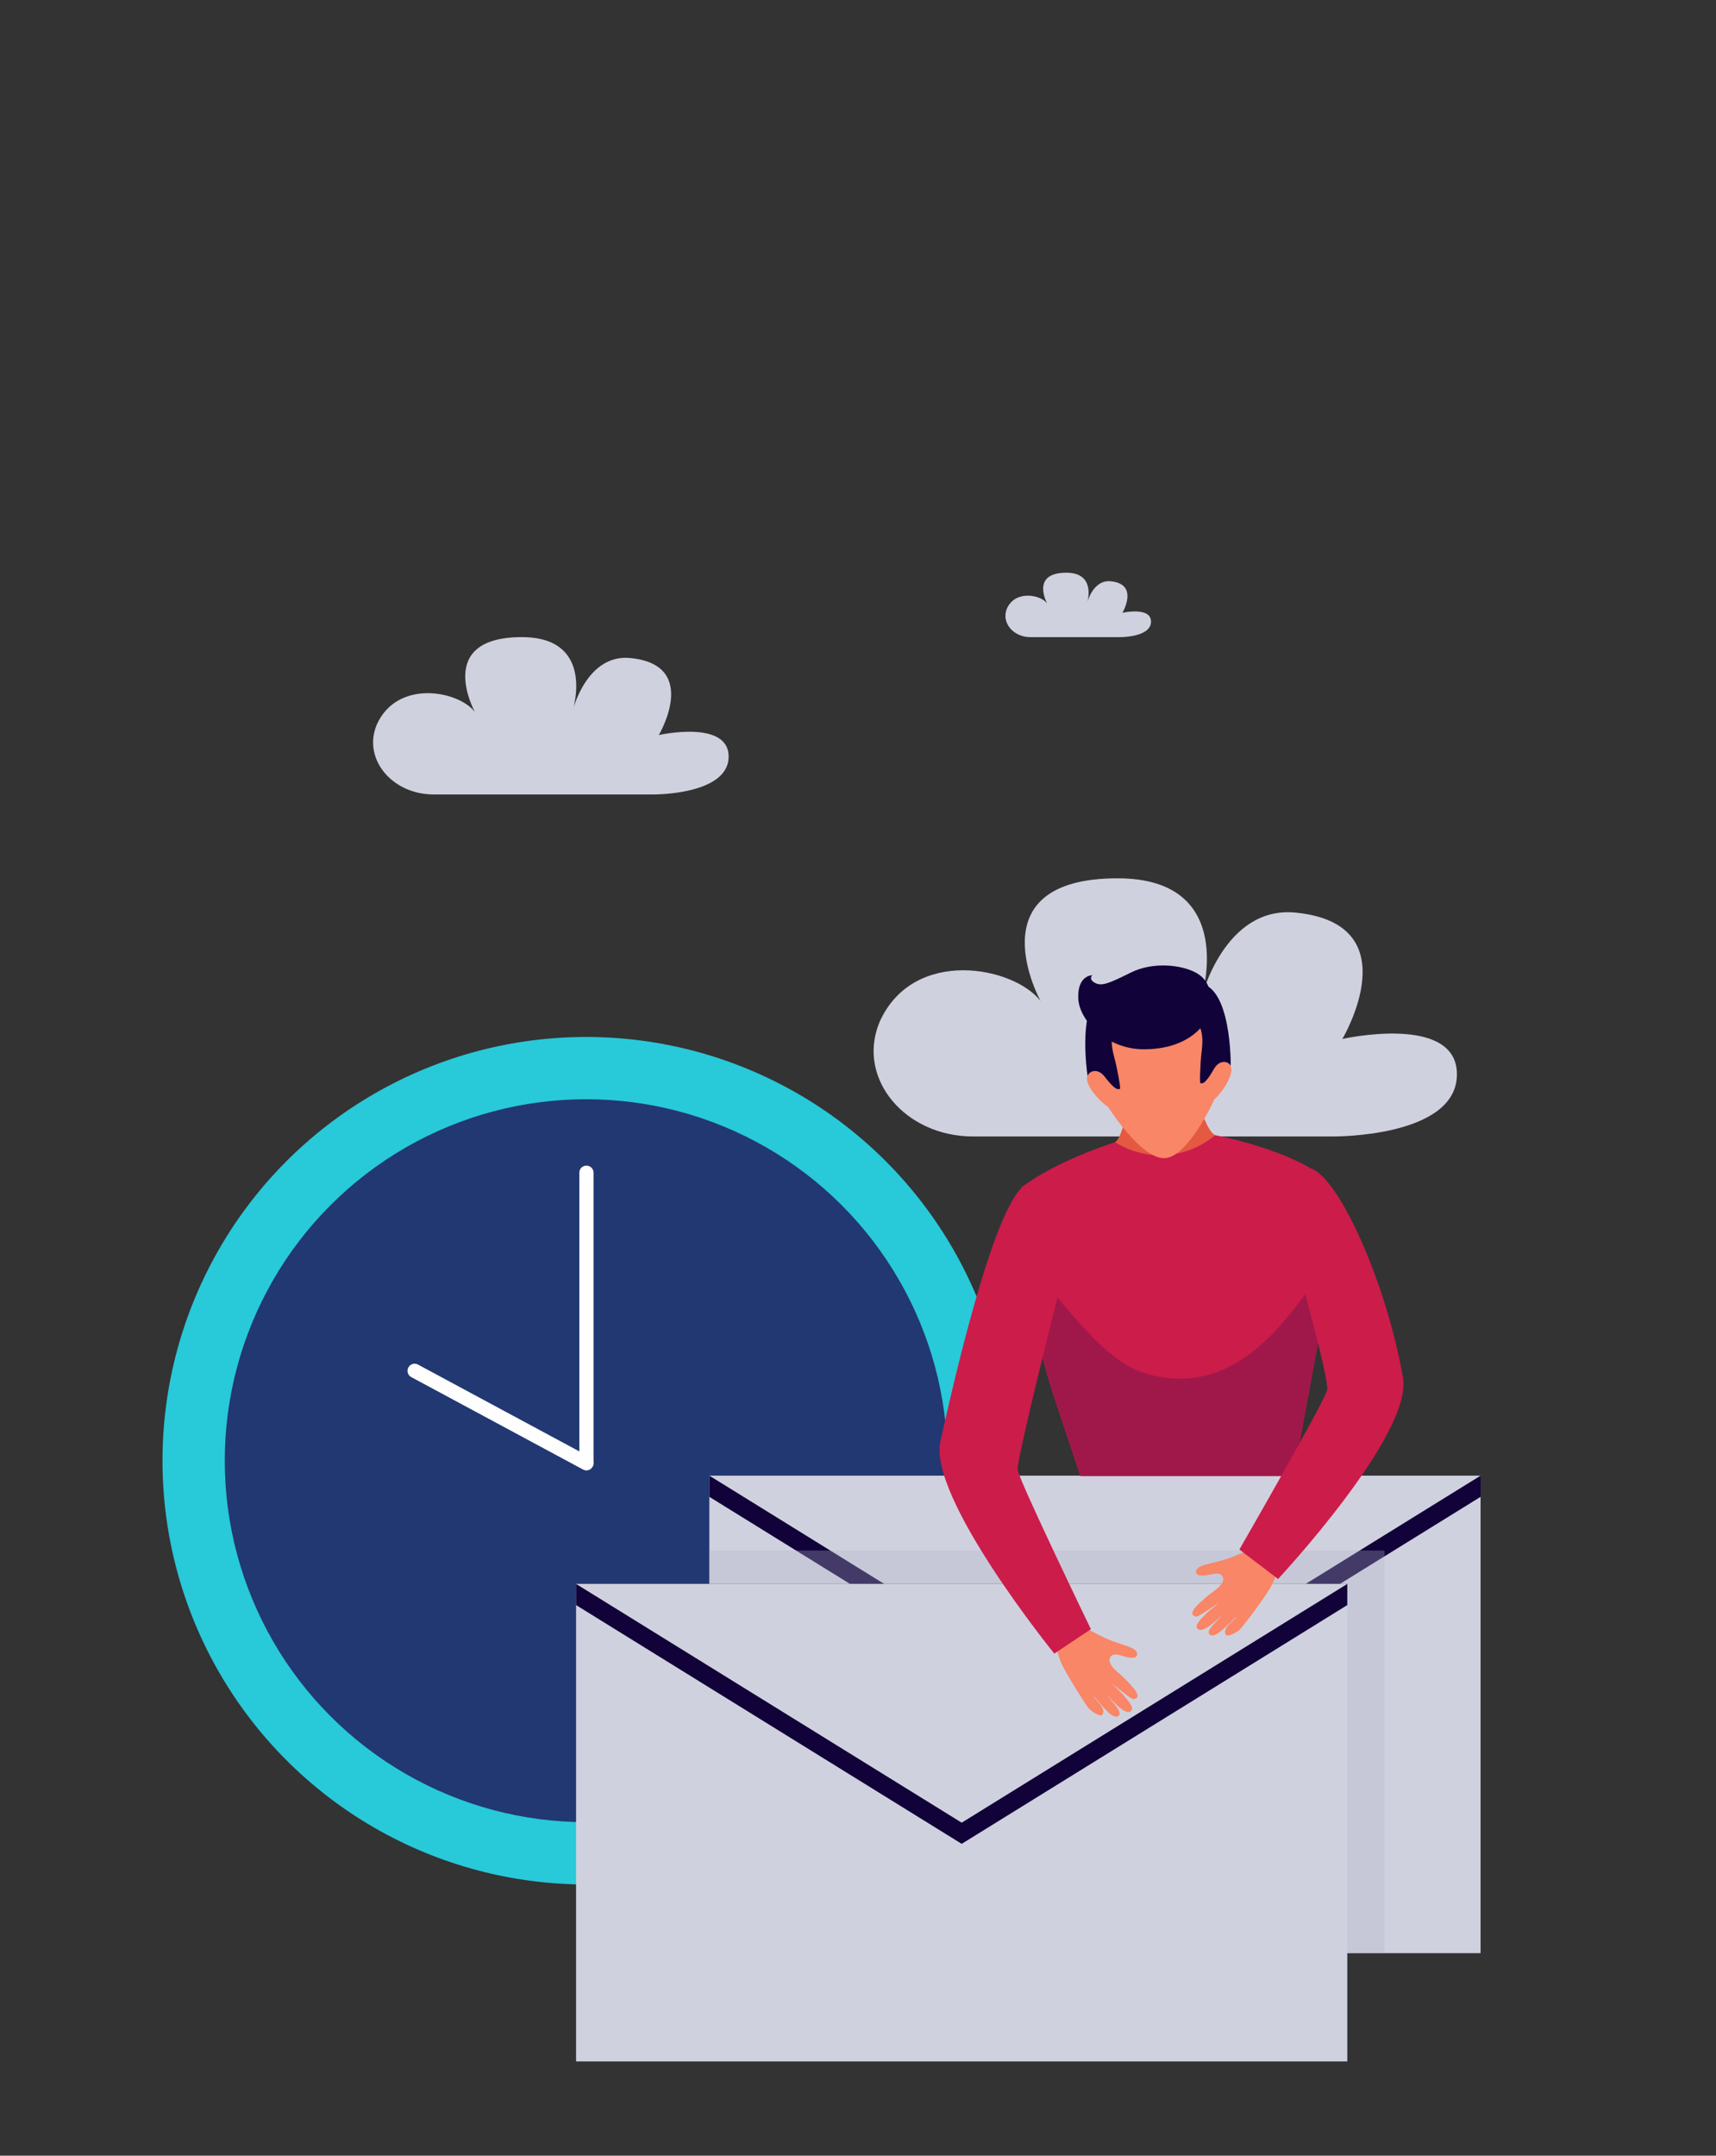 <?xml version="1.0" encoding="utf-8"?>
<!-- Generator: Adobe Illustrator 16.0.3, SVG Export Plug-In . SVG Version: 6.00 Build 0)  -->
<!DOCTYPE svg PUBLIC "-//W3C//DTD SVG 1.1//EN" "http://www.w3.org/Graphics/SVG/1.1/DTD/svg11.dtd">
<svg version="1.1" id="Layer_1" xmlns="http://www.w3.org/2000/svg" xmlns:xlink="http://www.w3.org/1999/xlink" x="0px" y="0px"
	 width="516px" height="648px" viewBox="156.445 -56.86 516 648" enable-background="new 156.445 -56.86 516 648"
	 xml:space="preserve">
<rect x="156.445" y="-56.86" width="516" height="648" fill="#333333" stroke="none"/>
<g id="Layer_1_1_" display="none">
	<g display="inline">
		<g>
			<path fill="#AABBCC" d="M464.797,377.804c14.088,7.144,31.946,0.596,39.686-14.684c7.738-15.278,2.579-33.534-11.509-40.677
				c-0.794-0.397-1.39-0.596-2.183-0.992c2.579-8.532,4.563-17.065,5.952-25.598c0.794,0,1.588,0,2.381,0
				c16.073-1.389,28.971-16.271,28.574-33.137c-0.397-16.867-13.691-29.367-29.765-27.78c-0.793,0-1.587,0.198-2.579,0.396
				c-1.588-8.333-3.969-16.469-6.945-24.406c0.794-0.396,1.39-0.794,2.183-1.389c13.691-9.723,18.256-28.772,9.922-42.662
				s-26.391-17.263-40.082-7.54c-0.794,0.396-1.39,0.992-1.984,1.588c-5.357-5.953-11.509-11.509-17.858-16.668
				c0.396-0.794,0.992-1.588,1.389-2.382c7.738-15.278,17.858-31.946,3.771-38.892c-32.939-16.072-47.027-2.381-54.766,12.898
				c-0.397,0.793-0.794,1.587-0.992,2.381c-7.938-2.183-15.874-3.771-24.01-4.563c0-0.794,0-1.786,0-2.58
				c-0.397-16.866,4.563-25.994-11.509-26.192c-35.32-0.595-47.226,14.684-46.829,31.55c0,0.794,0,1.786,0.198,2.58
				c-8.135,2.381-16.072,5.159-23.811,8.73c-0.397-0.794-0.794-1.588-1.19-2.183c-8.334-13.89-26.391-17.264-40.083-7.54
				c-13.691,9.723-18.255,28.771-9.921,42.661c0.396,0.794,0.992,1.39,1.389,1.984c-6.15,6.151-11.905,12.699-17.064,19.843
				c-0.595-0.396-1.389-0.794-2.183-1.19c-14.088-7.144-31.946-0.596-39.686,14.684c-7.738,15.279-2.579,33.534,11.509,40.678
				c0.794,0.396,1.39,0.595,2.183,0.992c-2.579,8.532-4.563,17.064-5.952,25.597c-0.794,0-1.588,0-2.382,0
				c-16.072,1.389-28.97,16.271-28.573,33.138c0.397,16.866,13.691,29.367,29.765,27.779c0.793,0,1.587-0.198,2.579-0.396
				c1.587,8.334,3.969,16.47,6.945,24.406c-0.794,0.397-1.39,0.794-2.184,1.39c-13.691,9.723-18.255,28.771-9.921,42.661
				s35.915,20.239,49.805,10.715c0.794-0.396-8.333-3.968-7.738-4.563c5.357,5.953,11.509,11.509,17.858,16.668
				c-0.396,0.794-0.992,1.587-1.389,2.381c-7.739,15.279-2.58,33.534,11.509,40.678c14.088,7.144,31.946,0.595,39.686-14.684
				c0.396-0.794,0.793-1.588,0.991-2.381c7.938,2.183,15.875,3.77,24.01,4.563c0,0.794,0,1.786,0,2.579
				c0.397,16.867,13.691,29.367,29.765,27.78c16.072-1.389,28.97-16.271,28.573-33.138c0-0.793,0-1.785-0.198-2.579
				c8.135-2.381,16.072-5.159,23.811-8.73c0.397,0.793,0.794,1.587,1.19,2.183c8.334,13.89,26.391,17.263,40.082,7.54
				c13.692-9.723,18.256-28.772,9.922-42.662c-0.396-0.794-0.992-1.389-1.389-1.984c6.15-6.151,11.905-12.699,17.064-19.843
				C463.407,377.011,464.003,377.606,464.797,377.804z M288.792,380.186c-51.193-25.994-70.044-92.07-41.868-147.63
				c28.177-55.56,92.666-79.371,143.86-53.377c51.193,25.994,70.044,92.07,41.867,147.63
				C404.475,382.171,339.987,406.179,288.792,380.186z"/>
			<path fill="#AABBCC" d="M499.124,295.854c16.073-1.389,28.971-16.271,28.574-33.137c-0.397-16.867-13.691-29.367-29.765-27.78
				c-0.793,0-1.587,0.198-2.579,0.396c-1.588-8.333-3.969-16.469-6.945-24.406c0.794-0.396,1.39-0.794,2.183-1.389
				c13.691-9.723,30.757-32.939,21.033-45.837c-18.453-24.604-37.502-13.89-51.393-4.167c-0.793,0.397-1.389,0.992-1.983,1.588
				c-5.358-5.953-11.509-11.509-17.858-16.668c0.396-0.794,0.991-1.588,1.389-2.381c4.167-8.334,4.563-17.462,1.786-25.399
				c-13.295,23.415-26.392,47.027-39.289,70.641c40.876,29.962,53.972,89.094,28.375,139.494
				c-21.628,42.661-64.687,66.671-106.753,63.694c-1.786,4.961-3.771,9.724-5.755,14.485c-5.357,13.097-11.707,25.796-17.858,38.693
				c3.969,0.794,7.739,1.389,11.707,1.786c0,0.794,0,1.786,0,2.579c0.397,16.866,10.517,31.153,39.686,29.565
				c16.072-0.793,18.851-17.858,18.652-34.725c0-0.793,0-1.785-0.198-2.579c8.135-2.381,16.072-5.159,23.811-8.73
				c0.397,0.793,0.794,1.587,1.19,2.183c8.334,13.89,37.305,19.843,51.194,10.119c13.691-9.723,7.144-31.152-1.19-45.043
				c-0.396-0.793-0.992-1.389-1.389-1.983c6.15-6.151,11.905-12.7,17.064-19.843c0.595,0.396,1.389,0.793,2.183,1.19
				c14.088,7.144,31.946,0.595,39.686-14.684c7.738-15.279,2.579-33.534-11.509-40.678c-0.794-0.396-1.389-0.595-2.183-0.992
				c2.579-8.532,4.563-17.064,5.952-25.597C497.537,296.052,498.331,296.052,499.124,295.854z"/>
			<path fill="#D8DEE8" d="M480.075,379.591c14.089,7.144,31.947,0.596,39.686-14.684c7.739-15.278,2.58-33.534-11.509-40.678
				c-0.794-0.396-1.389-0.595-2.183-0.992c2.58-8.532,4.563-17.064,5.953-25.597c0.794,0,1.587,0,2.381,0
				c16.072-1.39,28.971-16.271,28.573-33.138c-0.396-16.866-13.691-29.367-29.764-27.779c-0.794,0-1.588,0.198-2.58,0.396
				c-1.587-8.334-3.968-16.47-6.944-24.406c0.794-0.396,1.389-0.794,2.183-1.389c13.691-9.724,18.255-28.772,9.921-42.662
				s-26.391-17.263-40.082-7.54c-0.794,0.396-1.389,0.992-1.984,1.587c-5.357-5.952-11.509-11.509-17.858-16.668
				c0.397-0.793,0.992-1.587,1.39-2.381c7.738-15.278,2.579-33.534-11.509-40.678c-14.089-7.143-31.947-0.595-39.686,14.684
				c-0.397,0.794-0.794,1.588-0.992,2.382c-7.938-2.183-15.874-3.771-24.01-4.564c0-0.793,0-1.785,0-2.579
				c-0.396-16.866-13.691-29.367-29.764-27.78c-16.072,1.39-28.971,16.271-28.573,33.138c0,0.794,0,1.786,0.198,2.579
				c-8.136,2.382-16.072,5.159-23.812,8.731c-0.396-0.794-0.794-1.588-1.19-2.183c-8.334-13.891-26.391-17.264-40.082-7.541
				c-13.691,9.724-18.256,28.772-9.922,42.662c0.397,0.794,0.992,1.389,1.39,1.984c-6.151,6.151-11.906,12.699-17.065,19.843
				c-0.595-0.396-1.389-0.794-2.183-1.19c-14.088-7.144-31.946-0.596-39.685,14.684c-7.739,15.278-2.58,33.534,11.509,40.678
				c0.793,0.396,1.389,0.595,2.183,0.991c-2.58,8.533-4.564,17.065-5.953,25.598c-0.794,0-1.588,0-2.381,0
				c-16.073,1.389-28.971,16.271-28.574,33.137c0.397,16.867,13.691,29.368,29.765,27.78c0.794,0,1.587-0.198,2.579-0.396
				c1.588,8.334,3.969,16.469,6.945,24.406c-0.794,0.396-1.389,0.794-2.183,1.389c-13.691,9.724-18.256,28.772-9.922,42.662
				s26.391,17.263,40.083,7.54c0.793-0.396,1.389-0.992,1.983-1.587c5.358,5.952,11.509,11.509,17.858,16.667
				c-0.396,0.794-0.992,1.588-1.389,2.382c-7.738,15.278-2.579,33.534,11.509,40.677c14.088,7.144,31.946,0.596,39.686-14.684
				c0.396-0.793,0.794-1.587,0.992-2.381c7.937,2.183,15.874,3.771,24.01,4.564c0,0.793,0,1.785,0,2.579
				c0.396,16.866,13.691,29.367,29.764,27.779c16.072-1.389,28.971-16.271,28.573-33.137c0-0.794,0-1.786-0.198-2.58
				c8.136-2.381,16.072-5.158,23.812-8.73c0.396,0.794,0.793,1.588,1.19,2.183c8.334,13.89,26.391,17.264,40.082,7.54
				c13.691-9.723,18.255-28.771,9.921-42.661c-0.396-0.794-0.992-1.39-1.389-1.984c6.151-6.151,11.905-12.699,17.064-19.843
				C478.489,378.797,479.282,379.194,480.075,379.591z M303.873,381.773c-51.194-25.994-69.847-92.07-41.67-147.63
				s92.665-79.37,143.859-53.377c51.194,25.994,70.045,92.07,41.868,147.63C419.556,383.956,355.266,407.966,303.873,381.773z"/>
		</g>
		<g>
			
				<linearGradient id="SVGID_1_" gradientUnits="userSpaceOnUse" x1="3.183" y1="371.83" x2="66.064" y2="371.83" gradientTransform="matrix(1.984 0 0 1.984 147.812 -590.17)">
				<stop  offset="0" style="stop-color:#311944"/>
				<stop  offset="1" style="stop-color:#893976"/>
			</linearGradient>
			<path fill="url(#SVGID_1_)" d="M278.871,143.661c0,34.526-27.78,64.29-62.107,66.672c-34.526,2.381-62.505-24.01-62.505-58.734
				s27.979-64.489,62.505-66.672C251.091,82.744,278.871,109.135,278.871,143.661z"/>
			
				<linearGradient id="SVGID_2_" gradientUnits="userSpaceOnUse" x1="6.949" y1="372.925" x2="69.831" y2="372.925" gradientTransform="matrix(1.984 0 0 1.984 147.812 -590.17)">
				<stop  offset="0" style="stop-color:#FFC444"/>
				<stop  offset="0.996" style="stop-color:#F36F56"/>
			</linearGradient>
			<path fill="url(#SVGID_2_)" d="M286.213,145.844c0,34.526-27.78,64.29-62.107,66.672c-34.526,2.183-62.505-24.01-62.505-58.734
				s27.979-64.489,62.505-66.672C258.433,84.927,286.213,111.317,286.213,145.844z"/>
			<path fill="#FFFFFF" d="M221.923,183.743c-2.778,0.198-5.159-0.992-6.549-3.373l-23.612-37.701
				c-2.183-3.571-0.992-8.334,2.579-10.913c3.572-2.381,8.334-1.588,10.716,1.984l16.271,26.192l21.431-43.853
				c1.983-3.969,6.548-5.755,10.317-3.969c3.771,1.786,5.357,6.35,3.374,10.12l-27.78,56.75
				C227.479,181.56,224.9,183.346,221.923,183.743C222.121,183.545,221.923,183.545,221.923,183.743z"/>
		</g>
		<g>
			
				<linearGradient id="SVGID_3_" gradientUnits="userSpaceOnUse" x1="167.15" y1="495.307" x2="232.65" y2="495.307" gradientTransform="matrix(1.984 0 0 1.984 147.812 -590.17)">
				<stop  offset="0" style="stop-color:#311944"/>
				<stop  offset="1" style="stop-color:#893976"/>
			</linearGradient>
			<path fill="url(#SVGID_3_)" d="M545.755,457.771c-36.114,2.579-66.274-25.002-66.274-61.711s29.962-67.466,66.274-68.656
				c35.319-1.19,63.695,26.59,63.695,61.909C609.45,424.435,581.074,455.191,545.755,457.771z"/>
			
				<linearGradient id="SVGID_4_" gradientUnits="userSpaceOnUse" x1="169.349" y1="496.008" x2="234.849" y2="496.008" gradientTransform="matrix(1.984 0 0 1.984 147.812 -590.17)">
				<stop  offset="0" style="stop-color:#FF9085"/>
				<stop  offset="1" style="stop-color:#FB6FBB"/>
			</linearGradient>
			<path fill="url(#SVGID_4_)" d="M550.12,459.16c-36.113,2.579-66.274-25.002-66.274-61.711s29.963-67.465,66.274-68.655
				c35.32-1.19,63.695,26.589,63.695,61.909C613.816,426.022,585.639,456.779,550.12,459.16z"/>
			<path fill="#FFFFFF" d="M609.45,390.901c0,32.938-26.392,61.512-59.33,63.894c-33.732,2.381-61.513-23.415-61.513-57.544
				c0-34.13,27.78-62.703,61.513-63.894C583.258,332.167,609.45,357.962,609.45,390.901z"/>
			<g>
				<g>
					<g>
						<defs>
							<path id="SVGID_5_" d="M605.283,391.099c0,30.558-24.407,56.948-54.965,59.131c-31.152,2.183-56.948-21.628-56.948-53.178
								s25.796-58.14,56.948-59.132C580.678,336.73,605.283,360.542,605.283,391.099z"/>
						</defs>
						<clipPath id="SVGID_6_">
							<use xlink:href="#SVGID_5_"  overflow="visible"/>
						</clipPath>
						<g clip-path="url(#SVGID_6_)">
							
								<linearGradient id="SVGID_7_" gradientUnits="userSpaceOnUse" x1="212.672" y1="473.592" x2="203.625" y2="501.64" gradientTransform="matrix(1.984 0 0 1.984 147.812 -590.17)">
								<stop  offset="0" style="stop-color:#AB316D"/>
								<stop  offset="1" style="stop-color:#792D3D"/>
							</linearGradient>
							<path fill="url(#SVGID_7_)" d="M542.977,352.208c-10.715,0.396-20.835,6.945-25.398,15.478
								c-5.357,10.318,1.786,14.882-1.786,31.152c-3.175,15.081-10.913,18.058-9.524,27.78c1.39,10.715,11.707,16.668,15.874,19.247
								c18.454,10.914,47.425,8.532,62.108-7.937c1.19-1.39,11.31-12.699,8.532-22.621c-2.382-8.73-12.898-8.136-15.081-17.263
								c-1.785-7.739,5.357-10.914,4.564-22.225c-0.199-2.183-0.794-12.897-8.731-17.263c-5.357-2.977-11.111-1.587-13.294-0.992
								C557.66,355.978,551.509,352.01,542.977,352.208z"/>
							
								<linearGradient id="SVGID_8_" gradientUnits="userSpaceOnUse" x1="171.749" y1="520.443" x2="232.65" y2="520.443" gradientTransform="matrix(1.984 0 0 1.984 147.812 -590.17)">
								<stop  offset="0" style="stop-color:#FF9085"/>
								<stop  offset="1" style="stop-color:#FB6FBB"/>
							</linearGradient>
							<path fill="url(#SVGID_8_)" d="M488.608,438.921c0,0,54.171-35.122,120.843-7.739c0,0-8.533,27.581-59.33,32.542
								C497.736,468.883,488.608,438.921,488.608,438.921z"/>
							
								<linearGradient id="SVGID_9_" gradientUnits="userSpaceOnUse" x1="201.98" y1="498.473" x2="202.097" y2="521.231" gradientTransform="matrix(1.984 0 0 1.984 147.812 -590.17)">
								<stop  offset="0.004" style="stop-color:#F36F56"/>
								<stop  offset="1" style="stop-color:#FFC444"/>
							</linearGradient>
							<path fill="url(#SVGID_9_)" d="M540.596,394.472l-1.984,15.279c-0.596,5.159-4.167,9.723-9.128,11.707l-16.469,6.548
								c0,0,31.55,13.097,71.434-4.563l-18.256-5.159c-5.159-1.588-8.73-6.35-8.929-11.905l-0.596-12.898L540.596,394.472z"/>
							
								<linearGradient id="SVGID_10_" gradientUnits="userSpaceOnUse" x1="205.155" y1="465.749" x2="199.913" y2="501.08" gradientTransform="matrix(1.984 0 0 1.984 147.812 -590.17)">
								<stop  offset="0.004" style="stop-color:#F36F56"/>
								<stop  offset="1" style="stop-color:#FFC444"/>
							</linearGradient>
							<path fill="url(#SVGID_10_)" d="M565.2,379.987c0,12.7-7.738,26.788-17.263,27.384c-9.524,0.595-17.264-12.898-17.264-25.796
								s7.739-20.239,17.264-20.637C557.462,360.542,565.2,367.09,565.2,379.987z"/>
							
								<linearGradient id="SVGID_11_" gradientUnits="userSpaceOnUse" x1="206.153" y1="471.331" x2="196.807" y2="500.301" gradientTransform="matrix(1.984 0 0 1.984 147.812 -590.17)">
								<stop  offset="0" style="stop-color:#AB316D"/>
								<stop  offset="1" style="stop-color:#792D3D"/>
							</linearGradient>
							<path fill="url(#SVGID_11_)" d="M555.676,368.876c-5.159,0.595-12.897,2.183-18.453,8.136
								c-9.128,9.921-4.763,24.803-8.731,25.993c-3.571,0.992-9.127-9.524-9.127-21.231c0-9.921,3.373-21.628,12.302-25.002
								c5.159-1.984,6.747,0.794,23.415,1.786c9.723,0.596,5.952,5.159,8.136,6.548c9.723,6.747,8.532,30.558,3.175,31.153
								C563.812,396.457,560.439,390.305,555.676,368.876z"/>
						</g>
					</g>
				</g>
			</g>
		</g>
		<g>
			
				<linearGradient id="SVGID_12_" gradientUnits="userSpaceOnUse" x1="210.749" y1="424.732" x2="277.749" y2="424.732" gradientTransform="matrix(1.984 0 0 1.984 147.812 -590.17)">
				<stop  offset="0" style="stop-color:#311944"/>
				<stop  offset="1" style="stop-color:#893976"/>
			</linearGradient>
			<path fill="url(#SVGID_12_)" d="M633.658,320.46c-37.106,1.19-67.664-28.971-67.664-67.068c0-38.099,30.756-69.053,67.664-68.656
				c36.312,0.198,65.282,30.359,65.282,67.068S669.97,319.269,633.658,320.46z"/>
			
				<linearGradient id="SVGID_13_" gradientUnits="userSpaceOnUse" x1="213.072" y1="424.732" x2="280.072" y2="424.732" gradientTransform="matrix(1.984 0 0 1.984 147.812 -590.17)">
				<stop  offset="0" style="stop-color:#FF9085"/>
				<stop  offset="1" style="stop-color:#FB6FBB"/>
			</linearGradient>
			<path fill="url(#SVGID_13_)" d="M638.42,320.46c-37.105,1.19-67.663-28.971-67.663-67.068c0-38.099,30.756-69.053,67.663-68.656
				c36.313,0.198,65.282,30.359,65.282,67.068C703.504,288.512,674.533,319.269,638.42,320.46z"/>
			<path fill="#FFFFFF" d="M699.139,251.803c0,34.328-26.986,62.901-60.719,63.894c-34.526,0.992-62.901-26.788-62.901-62.306
				c0-35.519,28.375-64.092,62.901-63.894C672.153,189.498,699.139,217.475,699.139,251.803z"/>
			<g>
				<g>
					<g>
						<defs>
							<path id="SVGID_14_" d="M694.774,251.803c0,31.748-25.002,58.338-56.354,59.132c-31.946,0.992-58.139-25.002-58.139-57.743
								c0-32.938,26.391-59.329,58.139-59.131C669.772,194.26,694.774,220.055,694.774,251.803z"/>
						</defs>
						<clipPath id="SVGID_15_">
							<use xlink:href="#SVGID_14_"  overflow="visible"/>
						</clipPath>
						<g clip-path="url(#SVGID_15_)">
							
								<linearGradient id="SVGID_16_" gradientUnits="userSpaceOnUse" x1="215.45" y1="450.226" x2="277.849" y2="450.226" gradientTransform="matrix(1.984 0 0 1.984 147.812 -590.17)">
								<stop  offset="0" style="stop-color:#AB316D"/>
								<stop  offset="1" style="stop-color:#792D3D"/>
							</linearGradient>
							<path fill="url(#SVGID_16_)" d="M575.321,296.846c0,0,55.361-34.129,123.818-2.977c0,0-8.73,28.375-60.719,31.55
								C584.647,328.595,575.321,296.846,575.321,296.846z"/>
							
								<linearGradient id="SVGID_17_" gradientUnits="userSpaceOnUse" x1="246.287" y1="427.359" x2="246.406" y2="450.43" gradientTransform="matrix(1.984 0 0 1.984 147.812 -590.17)">
								<stop  offset="0.004" style="stop-color:#F36F56"/>
								<stop  offset="1" style="stop-color:#FFC444"/>
							</linearGradient>
							<path fill="url(#SVGID_17_)" d="M628.499,252.597l-1.984,15.676c-0.596,9.921-10.318,13.89-10.318,13.89
								c11.311,13.493,33.138,12.501,40.876-0.794c-5.357-1.984-11.112-10.119-11.311-15.874l-0.595-13.295L628.499,252.597z"/>
							
								<linearGradient id="SVGID_18_" gradientUnits="userSpaceOnUse" x1="249.657" y1="395.532" x2="243.833" y2="431.5" gradientTransform="matrix(1.984 0 0 1.984 147.812 -590.17)">
								<stop  offset="0.004" style="stop-color:#F36F56"/>
								<stop  offset="1" style="stop-color:#FFC444"/>
							</linearGradient>
							<path fill="url(#SVGID_18_)" d="M653.699,238.509c0,13.295-7.938,27.582-17.66,27.78s-17.66-14.089-17.66-27.383
								c0-13.295,7.938-20.637,17.66-20.835C645.762,218.071,653.699,225.215,653.699,238.509z"/>
							
								<linearGradient id="SVGID_19_" gradientUnits="userSpaceOnUse" x1="246.523" y1="402.982" x2="243.673" y2="420.587" gradientTransform="matrix(1.984 0 0 1.984 147.812 -590.17)">
								<stop  offset="0" style="stop-color:#444B8C"/>
								<stop  offset="0.996" style="stop-color:#26264F"/>
							</linearGradient>
							<path fill="url(#SVGID_19_)" d="M617.783,242.279c0.992-0.198,1.984-0.396,2.977-0.596c-0.396-1.19-2.381-5.952,0-10.119
								c2.183-4.167,7.342-6.151,11.311-5.953c4.563,0.198,7.144,2.381,9.524,0.794c1.19-0.992,1.588-2.58,1.786-3.969
								c0.198,0.794,0.396,1.984,0.992,3.373c1.587,3.969,4.563,4.763,6.151,7.342c0.992,1.786,1.785,4.564,0,9.724
								c0.793,0,1.785-0.199,2.579-0.199c0.992-2.976,1.984-6.944,2.58-11.905c0.991-7.342,1.785-12.501-1.191-15.08
								c-0.595-0.397-3.175-2.382-9.127-0.596c-1.39-1.587-4.366-4.167-8.93-5.556c-1.587-0.397-9.326-2.778-16.47,2.183
								c-4.762,3.571-8.532,9.921-7.342,15.278c0.596,2.778,2.382,4.167,3.969,9.525
								C617.387,239.104,617.585,240.89,617.783,242.279z"/>
							
								<linearGradient id="SVGID_20_" gradientUnits="userSpaceOnUse" x1="258.798" y1="397.033" x2="252.992" y2="432.889" gradientTransform="matrix(1.984 0 0 1.984 147.812 -590.17)">
								<stop  offset="0.004" style="stop-color:#F36F56"/>
								<stop  offset="1" style="stop-color:#FFC444"/>
							</linearGradient>
							<path fill="url(#SVGID_20_)" d="M651.318,243.469c0,0,1.191-5.754,4.564-5.357c3.373,0.596-1.39,10.12-4.564,11.311V243.469z
								"/>
							
								<linearGradient id="SVGID_21_" gradientUnits="userSpaceOnUse" x1="241.116" y1="394.152" x2="235.28" y2="430.19" gradientTransform="matrix(1.984 0 0 1.984 147.812 -590.17)">
								<stop  offset="0.004" style="stop-color:#F36F56"/>
								<stop  offset="1" style="stop-color:#FFC444"/>
							</linearGradient>
							<path fill="url(#SVGID_21_)" d="M620.562,243.668c0,0-1.19-5.754-4.563-5.159c-3.572,0.596,1.587,10.12,4.563,11.311V243.668
								z"/>
						</g>
					</g>
				</g>
			</g>
		</g>
		<g>
			
				<linearGradient id="SVGID_22_" gradientUnits="userSpaceOnUse" x1="147.45" y1="349.102" x2="232.65" y2="349.102" gradientTransform="matrix(1.984 0 0 1.984 147.812 -590.17)">
				<stop  offset="0" style="stop-color:#311944"/>
				<stop  offset="1" style="stop-color:#893976"/>
			</linearGradient>
			<path fill="url(#SVGID_22_)" d="M526.508,187.315c-47.027-0.397-86.117-39.487-86.117-87.109
				c0-47.623,38.892-84.53,86.117-82.348c46.034,2.183,82.942,41.074,82.942,86.911C609.45,150.804,572.542,187.712,526.508,187.315
				z"/>
			
				<linearGradient id="SVGID_23_" gradientUnits="userSpaceOnUse" x1="150.249" y1="349.102" x2="235.45" y2="349.102" gradientTransform="matrix(1.984 0 0 1.984 147.812 -590.17)">
				<stop  offset="0" style="stop-color:#FF9085"/>
				<stop  offset="1" style="stop-color:#FB6FBB"/>
			</linearGradient>
			<path fill="url(#SVGID_23_)" d="M532.064,187.315c-47.027-0.397-86.117-39.487-86.117-87.109c0-47.623,39.09-84.53,86.117-82.348
				c46.035,2.183,82.942,41.074,82.942,86.911C615.006,150.804,578.297,187.712,532.064,187.315z"/>
			<path fill="#FFFFFF" d="M609.45,104.769c0,42.86-34.328,77.188-77.387,76.791c-43.853-0.396-80.165-36.709-80.165-81.156
				s36.313-78.577,80.165-76.593C575.122,25.796,609.45,61.909,609.45,104.769z"/>
			<g>
				<g>
					<g>
						<defs>
							<path id="SVGID_24_" d="M603.894,104.571c0,39.686-31.748,71.434-71.632,71.037c-40.678-0.397-74.013-34.13-74.013-75.006
								s33.335-72.822,73.814-71.037C571.948,31.351,603.894,64.885,603.894,104.571z"/>
						</defs>
						<clipPath id="SVGID_25_">
							<use xlink:href="#SVGID_24_"  overflow="visible"/>
						</clipPath>
						<g clip-path="url(#SVGID_25_)">
							
								<linearGradient id="SVGID_26_" gradientUnits="userSpaceOnUse" x1="246.106" y1="263.464" x2="145.129" y2="454.695" gradientTransform="matrix(1.984 0 0 1.984 147.812 -590.17)">
								<stop  offset="0" style="stop-color:#AB316D"/>
								<stop  offset="1" style="stop-color:#792D3D"/>
							</linearGradient>
							<path fill="url(#SVGID_26_)" d="M473.726,154.773c-4.167-12.303,11.707-16.47,13.691-45.043
								c0.198-1.984,2.778-41.074,8.93-48.615c0.794-0.991,1.786-1.785,1.786-1.785c2.976-2.381,7.738-1.984,24.208-8.93
								c14.286-5.952,13.294-5.754,15.278-6.151c10.715-1.983,26.391,7.739,31.748,20.835c4.564,11.707-0.992,21.629,7.342,42.266
								l0,0c10.318,29.565,15.478,44.447,10.914,53.773C573.138,189.3,483.25,182.354,473.726,154.773z"/>
							
								<linearGradient id="SVGID_27_" gradientUnits="userSpaceOnUse" x1="193.035" y1="375.277" x2="189.196" y2="443.891" gradientTransform="matrix(1.984 0 0 1.984 147.812 -590.17)">
								<stop  offset="0" style="stop-color:#444B8C"/>
								<stop  offset="0.996" style="stop-color:#26264F"/>
							</linearGradient>
							<path fill="url(#SVGID_27_)" d="M452.098,154.575c0,0,70.441-39.884,157.353,2.381c0,0-11.112,34.923-77.387,36.312
								C463.805,194.657,452.098,154.575,452.098,154.575z"/>
							
								<linearGradient id="SVGID_28_" gradientUnits="userSpaceOnUse" x1="192.658" y1="352.363" x2="192.809" y2="381.685" gradientTransform="matrix(1.984 0 0 1.984 147.812 -590.17)">
								<stop  offset="0.004" style="stop-color:#F36F56"/>
								<stop  offset="1" style="stop-color:#FFC444"/>
							</linearGradient>
							<path fill="url(#SVGID_28_)" d="M519.761,102.388l-2.579,19.645c-0.992,6.746-5.557,12.104-11.906,14.286l-21.43,6.945
								c0,0,41.074,20.438,92.863,1.389l-23.612-8.532c-6.747-2.58-11.311-9.128-11.509-16.271l-0.596-16.667L519.761,102.388z"/>
							
								<linearGradient id="SVGID_29_" gradientUnits="userSpaceOnUse" x1="196.712" y1="310.049" x2="189.954" y2="355.591" gradientTransform="matrix(1.984 0 0 1.984 147.812 -590.17)">
								<stop  offset="0.004" style="stop-color:#F36F56"/>
								<stop  offset="1" style="stop-color:#FFC444"/>
							</linearGradient>
							<path fill="url(#SVGID_29_)" d="M551.708,85.919c0,16.47-9.922,34.13-22.423,33.732c-12.501-0.198-22.62-18.453-22.62-35.121
								s10.119-25.398,22.62-25.002S551.708,69.449,551.708,85.919z"/>
							
								<linearGradient id="SVGID_30_" gradientUnits="userSpaceOnUse" x1="212.981" y1="302.571" x2="174.727" y2="375.018" gradientTransform="matrix(1.984 0 0 1.984 147.812 -590.17)">
								<stop  offset="0" style="stop-color:#AB316D"/>
								<stop  offset="1" style="stop-color:#792D3D"/>
							</linearGradient>
							<path fill="url(#SVGID_30_)" d="M506.07,95.245c2.183,0-0.992-17.462,7.342-22.025c5.556-2.977,15.08,0.198,20.438,5.953
								c8.532,9.127,3.77,21.826,10.119,24.803c4.167,1.786,9.524-1.785,12.104-4.365c8.136-8.136,6.944-25.994-2.58-36.312
								c-7.738-8.334-18.057-8.93-20.636-8.93c-14.287-0.396-27.185,9.723-30.161,22.025
								C500.514,85.72,504.483,95.245,506.07,95.245z"/>
						</g>
					</g>
				</g>
			</g>
		</g>
		<g>
			<g>
				<g>
					
						<linearGradient id="SVGID_31_" gradientUnits="userSpaceOnUse" x1="68.237" y1="509.167" x2="94.715" y2="447.986" gradientTransform="matrix(1.984 0 0 1.984 147.812 -590.17)">
						<stop  offset="0" style="stop-color:#FF9085"/>
						<stop  offset="1" style="stop-color:#FB6FBB"/>
					</linearGradient>
					<path fill="url(#SVGID_31_)" d="M307.048,274.425c0,0,54.964,30.558,52.979,56.552c-1.785,25.994-56.948,14.684-56.948,14.684
						L307.048,274.425z"/>
					
						<linearGradient id="SVGID_32_" gradientUnits="userSpaceOnUse" x1="-1107.664" y1="681.988" x2="-1098.638" y2="681.988" gradientTransform="matrix(-1.976 0.178 0.178 1.976 -2047.791 -590.723)">
						<stop  offset="0" style="stop-color:#444B8C"/>
						<stop  offset="0.996" style="stop-color:#26264F"/>
					</linearGradient>
					<path fill="url(#SVGID_32_)" d="M245.933,557.381c-0.992,0.794-0.992,2.778-0.992,4.167c0,0.596,0,0.794,0,0.992
						c0.595,1.39,3.373,1.39,8.135,1.588c7.144,0.198,9.326,0.794,9.922-0.397c0.396-0.992-0.992-2.579-0.992-2.777
						c-0.794-0.992-1.786-1.19-3.572-1.786c-3.373-0.992-5.754-1.389-6.548-1.587C247.322,556.984,246.528,556.786,245.933,557.381z
						"/>
					
						<linearGradient id="SVGID_33_" gradientUnits="userSpaceOnUse" x1="-1572.098" y1="626.212" x2="-1568.138" y2="618.014" gradientTransform="matrix(-1.98 0.138 0.138 1.98 -2945.742 -462.366)">
						<stop  offset="0" style="stop-color:#FFC444"/>
						<stop  offset="0.996" style="stop-color:#F36F56"/>
					</linearGradient>
					<path fill="url(#SVGID_33_)" d="M251.091,550.238l0.199,8.135c-0.199,0.397-2.778,1.39-4.564,0.397l-1.389-8.136
						L251.091,550.238z"/>
					
						<linearGradient id="SVGID_34_" gradientUnits="userSpaceOnUse" x1="-1318.888" y1="728.277" x2="-1309.298" y2="728.277" gradientTransform="matrix(-1.939 0.423 0.423 1.939 -2540.632 -296.736)">
						<stop  offset="0" style="stop-color:#444B8C"/>
						<stop  offset="0.996" style="stop-color:#26264F"/>
					</linearGradient>
					<path fill="url(#SVGID_34_)" d="M306.85,556.19c-1.191,1.19-1.588,3.572-0.596,4.763s2.579,0.396,6.746,0.794
						c4.564,0.396,5.755,1.587,8.93,0.793c1.19-0.198,3.571-0.992,3.571-1.984c0-0.595-1.19-0.992-4.762-2.579
						c-5.357-1.984-5.159-2.183-6.35-2.381C311.215,555.198,308.437,554.603,306.85,556.19z"/>
					
						<linearGradient id="SVGID_35_" gradientUnits="userSpaceOnUse" x1="-1484.502" y1="678.191" x2="-1480.458" y2="669.821" gradientTransform="matrix(-1.963 0.288 0.288 1.963 -2796.994 -344.194)">
						<stop  offset="0" style="stop-color:#FFC444"/>
						<stop  offset="0.996" style="stop-color:#F36F56"/>
					</linearGradient>
					<path fill="url(#SVGID_35_)" d="M310.025,548.848l1.983,7.739c-0.198,0.396-2.579,1.587-4.563,0.595l-2.977-7.54
						L310.025,548.848z"/>
					
						<linearGradient id="SVGID_36_" gradientUnits="userSpaceOnUse" x1="440.473" y1="462.012" x2="414.895" y2="404.354" gradientTransform="matrix(1.982 0.106 -0.106 1.982 -504.008 -436.4)">
						<stop  offset="0" style="stop-color:#311944"/>
						<stop  offset="1" style="stop-color:#893976"/>
					</linearGradient>
					<path fill="url(#SVGID_36_)" d="M298.714,380.583c-0.992,25.597-0.794,54.567,1.786,86.117
						c2.579,31.153,6.746,59.528,11.905,84.53c-2.977,0.595-5.953,1.19-8.93,1.983c-7.143-7.342-15.874-18.651-19.644-34.327
						c-2.382-9.723-1.19-14.485-2.183-26.391c-1.786-18.851-7.144-28.971-12.104-44.448c-4.563-13.89-9.921-34.129-11.905-60.917
						C271.133,384.75,285.023,382.765,298.714,380.583z"/>
					
						<linearGradient id="SVGID_37_" gradientUnits="userSpaceOnUse" x1="436.529" y1="463.762" x2="410.952" y2="406.103" gradientTransform="matrix(1.982 0.106 -0.106 1.982 -504.008 -436.4)">
						<stop  offset="0" style="stop-color:#311944"/>
						<stop  offset="1" style="stop-color:#893976"/>
					</linearGradient>
					<path opacity="0.3" fill="url(#SVGID_37_)" enable-background="new    " d="M294.547,500.631
						c-3.175-12.897-9.524-16.469-9.723-28.573c-0.199-8.73,2.976-9.326,2.777-17.66c-0.396-12.501-7.738-19.049-11.311-26.985
						c-3.968-8.334-5.357-21.827,5.159-44.051c-7.937,1.19-15.874,2.381-23.811,3.77c1.984,26.788,7.143,47.027,11.905,60.917
						c5.159,15.478,10.318,25.598,12.104,44.448c1.19,11.905,0,16.667,2.183,26.391c3.77,15.676,12.501,26.985,19.644,34.327
						c0.794-0.198,1.588-0.396,2.183-0.396c-7.54-9.128-10.317-17.263-10.913-23.812
						C293.357,518.093,297.92,513.727,294.547,500.631z"/>
					
						<linearGradient id="SVGID_38_" gradientUnits="userSpaceOnUse" x1="80.335" y1="612.643" x2="54.756" y2="554.983" gradientTransform="matrix(1.98 -0.138 0.138 1.98 47.864 -669.625)">
						<stop  offset="0" style="stop-color:#311944"/>
						<stop  offset="1" style="stop-color:#893976"/>
					</linearGradient>
					<path fill="url(#SVGID_38_)" d="M268.949,378.996c-3.571,32.541-6.746,65.679-9.723,99.411
						c-2.183,25.398-4.167,50.4-5.952,75.006c-2.977,0.198-5.953,0.396-9.128,0.595c-2.58-5.556-5.953-13.89-8.136-24.604
						c-2.579-12.898-1.389-20.637-1.984-33.932c-0.794-14.882-2.977-18.255-5.952-37.304c-6.151-38.495-9.326-57.742,0.595-69.251
						C232.042,385.345,241.766,376.218,268.949,378.996z"/>
					
						<linearGradient id="SVGID_39_" gradientUnits="userSpaceOnUse" x1="37.925" y1="499.077" x2="77.034" y2="408.712" gradientTransform="matrix(1.984 0 0 1.984 147.812 -590.17)">
						<stop  offset="0" style="stop-color:#FF9085"/>
						<stop  offset="1" style="stop-color:#FB6FBB"/>
					</linearGradient>
					<path fill="url(#SVGID_39_)" d="M190.968,277.798c16.271-5.556,41.074-11.707,71.434-10.318
						c17.66,0.794,32.74,3.771,44.646,7.144c1.587,9.128,3.175,18.057,4.762,27.185c0.397,9.128,0.397,21.43-0.595,35.915
						s-1.984,14.684-4.365,35.32c-3.771,33.534-2.184,42.265-8.93,46.233c-4.365,2.579-5.953-0.596-28.177-2.778
						c-14.882-1.389-22.62-2.183-30.161,0.397c-10.317,3.571-13.691,9.326-18.057,7.54c-4.167-1.786-4.563-8.93-5.159-21.231
						c-0.793-19.05-0.793-31.749-0.793-36.511c-0.397-21.231-5.755-37.305-12.501-57.94
						C198.906,295.656,194.341,285.139,190.968,277.798z"/>
					<g>
						
							<linearGradient id="SVGID_40_" gradientUnits="userSpaceOnUse" x1="717.324" y1="-393.421" x2="718.331" y2="-420.238" gradientTransform="matrix(1.775 0.887 -0.887 1.775 -1372.383 349.277)">
							<stop  offset="0" style="stop-color:#FFC444"/>
							<stop  offset="0.996" style="stop-color:#F36F56"/>
						</linearGradient>
						<path fill="url(#SVGID_40_)" d="M260.417,246.446c-0.198,5.357-0.992,9.524-1.785,12.303c-0.794,3.373-1.39,4.167-1.984,4.762
							c-0.992,0.992-2.382,1.786-10.12,3.373c-4.167,0.794-4.762,0.794-4.762,1.191c-0.596,1.983,10.317,9.524,22.224,8.334
							c7.144-0.596,13.89-4.366,13.691-6.549s-7.54-1.389-9.326-5.357c-1.389-2.777,0.595-6.548,2.579-9.723
							C269.149,251.209,262.005,250.017,260.417,246.446z"/>
						<g>
							
								<linearGradient id="SVGID_41_" gradientUnits="userSpaceOnUse" x1="-2073.246" y1="174.171" x2="-2080.073" y2="156.833" gradientTransform="matrix(-1.982 -0.098 -0.098 1.982 -3839.526 -276.149)">
								<stop  offset="0" style="stop-color:#311944"/>
								<stop  offset="1" style="stop-color:#6B3976"/>
							</linearGradient>
							<path fill="url(#SVGID_41_)" d="M273.514,249.224c1.786-2.183,2.183-6.151,0.396-8.731c-1.587-2.183-4.167-2.579-5.754-2.977
								c-4.564-0.793-10.318,0.794-12.699,4.961c-1.39,2.381,0.992,7.739,1.389,8.731c0.396,0.991,1.19,1.389,1.984,2.381
								c0.992,1.19,2.579,2.977,5.159,6.151c0.198-0.794,0.595-1.984,1.19-2.977c0.198-0.397,1.19-2.183,2.381-3.572
								C269.942,250.415,271.926,251.209,273.514,249.224z"/>
							
								<linearGradient id="SVGID_42_" gradientUnits="userSpaceOnUse" x1="-243.632" y1="213.736" x2="-243.946" y2="239.029" gradientTransform="matrix(1.984 -0.023 0.023 1.984 743.859 -180.766)">
								<stop  offset="0" style="stop-color:#FFC444"/>
								<stop  offset="0.996" style="stop-color:#F36F56"/>
							</linearGradient>
							<path fill="url(#SVGID_42_)" d="M260.021,256.963c0,0,2.778,5.159,8.73,4.961c5.357,0,6.747-12.104,3.572-14.684
								c-1.19-0.992-3.374-1.39-5.159-0.992c-1.19,0.198-1.588,0.595-3.373,0.992c-1.588,0.396-2.184,0.198-2.58,0.595
								c-0.595,0.397-1.19,1.786-0.396,5.357c-0.992-0.992-2.183-1.587-2.977-1.19c-0.198,0-0.596,0.198-0.794,0.596
								C256.25,253.986,257.242,255.772,260.021,256.963z"/>
							
								<linearGradient id="SVGID_43_" gradientUnits="userSpaceOnUse" x1="-2075.455" y1="175.049" x2="-2082.288" y2="157.694" gradientTransform="matrix(-1.982 -0.098 -0.098 1.982 -3839.526 -276.149)">
								<stop  offset="0" style="stop-color:#311944"/>
								<stop  offset="1" style="stop-color:#6B3976"/>
							</linearGradient>
							<path fill="url(#SVGID_43_)" d="M261.013,247.24c0.198,0.198-0.596,1.19-0.794,2.579c-0.198,2.58,2.183,5.953,4.961,6.35
								c1.587,0.198,2.183-0.793,4.762-0.793c1.588,0,2.977,0.198,3.969,0.396c0.596,2.977-0.198,5.754-2.183,6.945
								c-2.183,1.389-4.762,0.396-5.953-0.199c-0.793-0.198-3.175-1.19-4.167-3.373c-1.19-2.381,0.199-3.571-1.19-5.357
								c-0.793-0.794-1.587-1.19-2.579-2.778c-0.198-0.396-0.396-0.793-0.396-0.992C258.632,248.629,260.616,246.843,261.013,247.24
								z"/>
							
								<linearGradient id="SVGID_44_" gradientUnits="userSpaceOnUse" x1="-2082.099" y1="164.559" x2="-2081.744" y2="167.727" gradientTransform="matrix(-1.982 -0.098 -0.098 1.982 -3839.526 -276.149)">
								<stop  offset="0" style="stop-color:#FFC444"/>
								<stop  offset="1" style="stop-color:#F36F56"/>
							</linearGradient>
							<path fill="url(#SVGID_44_)" d="M271.926,256.566c0,0-1.19,0.595-3.175,0.396h-0.198c0,0.198,1.19,1.19,2.381,0.794
								c0.794-0.198,1.588-0.992,1.39-1.19C272.124,256.566,271.926,256.566,271.926,256.566z"/>
						</g>
					</g>
					
						<linearGradient id="SVGID_45_" gradientUnits="userSpaceOnUse" x1="8.008" y1="486.129" x2="47.117" y2="395.763" gradientTransform="matrix(1.984 0 0 1.984 147.812 -590.17)">
						<stop  offset="0" style="stop-color:#FF9085"/>
						<stop  offset="1" style="stop-color:#FB6FBB"/>
					</linearGradient>
					<path fill="url(#SVGID_45_)" d="M207.636,364.709c0.396,4.365-0.595,7.342-2.183,9.524c-7.144,9.128-31.352,5.357-45.638-6.746
						c-10.716-9.128-16.271-23.018-16.073-35.717c0.397-24.605,23.216-48.615,56.948-56.949
						c4.961,14.882,9.922,29.963,15.081,44.845c-20.835,0.396-33.534,16.072-31.748,27.185
						C185.412,355.383,195.135,362.923,207.636,364.709z"/>
					
						<linearGradient id="SVGID_46_" gradientUnits="userSpaceOnUse" x1="45.005" y1="502.14" x2="84.114" y2="411.774" gradientTransform="matrix(1.984 0 0 1.984 147.812 -590.17)">
						<stop  offset="0" style="stop-color:#FF9085"/>
						<stop  offset="1" style="stop-color:#FB6FBB"/>
					</linearGradient>
					<path opacity="0.3" fill="url(#SVGID_46_)" enable-background="new    " d="M289.388,408.164
						c-10.913-4.762-10.913-14.286-21.231-18.453c-14.684-5.755-30.757,7.54-33.336,3.968c-2.58-3.77,16.668-15.675,14.088-27.383
						c-1.984-9.325-15.477-7.738-22.818-20.438c-6.945-12.104-0.199-23.216-6.35-27.383c-2.183-1.588-5.953-2.183-13.295,1.19
						c5.159,15.874,8.73,29.764,8.929,47.027c0,4.563,0,17.461,0.794,36.511c0.397,12.302,0.992,19.247,5.159,21.231
						s7.738-3.969,18.057-7.54c7.54-2.58,15.279-1.786,30.161-0.397c22.224,2.183,23.812,5.357,28.177,2.778
						c2.778-1.786,4.167-4.167,5.159-9.128C298.714,410.346,293.951,409.95,289.388,408.164z"/>
				</g>
				<g>
					
						<linearGradient id="SVGID_47_" gradientUnits="userSpaceOnUse" x1="-2473.249" y1="436.516" x2="-2500.3" y2="468.42" gradientTransform="matrix(1.984 0 0 1.984 5270.045 -590.17)">
						<stop  offset="0" style="stop-color:#311944"/>
						<stop  offset="1" style="stop-color:#893976"/>
					</linearGradient>
					<path fill="url(#SVGID_47_)" d="M348.519,370.86c-5.556-1.39-10.913-6.35-13.096-13.295L305.46,264.9
						c-2.579-8.136,0.397-17.264,6.747-20.637c6.548-3.571,16.866,0,19.843,8.532l33.335,97.229
						c3.374,9.723-0.396,19.247-8.135,21.231C355.266,371.654,350.503,371.257,348.519,370.86z"/>
					
						<linearGradient id="SVGID_48_" gradientUnits="userSpaceOnUse" x1="-2476.639" y1="433.591" x2="-2504.685" y2="466.666" gradientTransform="matrix(1.984 0 0 1.984 5270.045 -590.17)">
						<stop  offset="0" style="stop-color:#311944"/>
						<stop  offset="1" style="stop-color:#893976"/>
					</linearGradient>
					<path opacity="0.3" fill="url(#SVGID_48_)" enable-background="new    " d="M312.207,244.065
						c6.548-3.572,16.866,0,19.843,8.532l30.358,88.498c-5.357-2.183-11.508-2.579-17.263-9.326
						c-9.524-10.913-4.762-23.612-12.303-35.519c-3.373-5.357-9.326-11.111-21.43-13.096l-5.953-18.454
						C302.881,256.764,305.858,247.438,312.207,244.065z"/>
					
						<linearGradient id="SVGID_49_" gradientUnits="userSpaceOnUse" x1="88.409" y1="418.571" x2="72.882" y2="436.882" gradientTransform="matrix(1.984 0 0 1.984 147.812 -590.17)">
						<stop  offset="0.004" style="stop-color:#E38DDD"/>
						<stop  offset="1" style="stop-color:#9571F6"/>
					</linearGradient>
					<ellipse fill="url(#SVGID_49_)" cx="307.842" cy="258.55" rx="23.414" ry="24.208"/>
					
						<linearGradient id="SVGID_50_" gradientUnits="userSpaceOnUse" x1="-2473.269" y1="379.697" x2="-2449.854" y2="509.211" gradientTransform="matrix(1.984 0 0 1.984 5270.045 -590.17)">
						<stop  offset="0" style="stop-color:#AA80F9"/>
						<stop  offset="0.996" style="stop-color:#6165D7"/>
					</linearGradient>
					<path fill="url(#SVGID_50_)" d="M306.452,234.937c-5.357,16.072-5.357,31.748,0,47.622l134.533,59.528l1.786-168.067
						L306.452,234.937z"/>
					
						<linearGradient id="SVGID_51_" gradientUnits="userSpaceOnUse" x1="-2479.89" y1="387.579" x2="-2458.083" y2="508.198" gradientTransform="matrix(1.984 0 0 1.984 5270.045 -590.17)">
						<stop  offset="0" style="stop-color:#AA80F9"/>
						<stop  offset="0.996" style="stop-color:#6165D7"/>
					</linearGradient>
					<path opacity="0.3" fill="url(#SVGID_51_)" enable-background="new    " d="M398.323,291.093
						c-13.69-6.151-17.857-27.78-32.938-28.376c-11.31-0.396-14.484,11.906-25.001,10.518c-10.318-1.39-12.104-14.883-23.217-19.248
						c-4.96-1.984-9.921-1.389-14.684,0.397c-0.595,9.325,0.596,18.851,3.969,28.573l134.533,59.528l-9.921-57.346
						C415.389,293.87,405.269,294.068,398.323,291.093z"/>
					
						<linearGradient id="SVGID_52_" gradientUnits="userSpaceOnUse" x1="-1917.311" y1="398.312" x2="-1966.851" y2="456.736" gradientTransform="matrix(-1.984 0 0 1.984 -3410.837 -590.17)">
						<stop  offset="0.004" style="stop-color:#E38DDD"/>
						<stop  offset="1" style="stop-color:#9571F6"/>
					</linearGradient>
					<ellipse fill="url(#SVGID_52_)" cx="442.772" cy="258.153" rx="63.298" ry="83.935"/>
					
						<linearGradient id="SVGID_53_" gradientUnits="userSpaceOnUse" x1="-1901.984" y1="426.402" x2="-1969.946" y2="428.134" gradientTransform="matrix(-1.984 0 0 1.984 -3410.837 -590.17)">
						<stop  offset="0" style="stop-color:#311944"/>
						<stop  offset="1" style="stop-color:#893976"/>
					</linearGradient>
					<path fill="url(#SVGID_53_)" d="M442.772,339.111c7.342,0,14.684-1.983,21.628-5.952c7.144-3.969,13.493-9.723,19.05-17.064
						c11.707-15.478,18.057-36.114,18.057-58.14s-6.35-42.662-18.057-58.139c-5.557-7.342-11.906-13.097-19.05-17.065
						c-6.944-3.968-14.286-5.952-21.628-5.952s-14.684,1.984-21.629,5.952c-7.144,3.969-13.493,9.724-19.049,17.065
						c-4.961,6.548-8.929,13.89-11.707,21.826c-4.167,11.112,7.738,22.819,7.738,35.519c0,13.691-11.707,27.383-6.944,39.09
						c2.778,7.144,6.548,13.891,10.913,19.844c5.556,7.341,11.905,13.096,19.049,17.064
						C428.088,337.128,435.232,339.111,442.772,339.111z"/>
					<g>
						<g>
							<g>
								<defs>
									<path id="SVGID_54_" d="M442.772,339.111c7.342,0,14.684-1.983,21.628-5.952c7.144-3.969,13.493-9.723,19.05-17.064
										c11.707-15.478,18.057-36.114,18.057-58.14s-6.35-42.662-18.057-58.139c-5.557-7.342-11.906-13.097-19.05-17.065
										c-6.944-3.968-14.286-5.952-21.628-5.952s-14.684,1.984-21.629,5.952c-7.144,3.969-13.493,9.724-19.049,17.065
										c-11.707,15.477-18.057,36.113-18.057,58.139s6.35,42.662,18.057,58.14c5.556,7.342,11.905,13.096,19.049,17.064
										C428.088,337.128,435.232,339.111,442.772,339.111z"/>
								</defs>
								<clipPath id="SVGID_55_">
									<use xlink:href="#SVGID_54_"  overflow="visible"/>
								</clipPath>
								
									<linearGradient id="SVGID_56_" gradientUnits="userSpaceOnUse" x1="-2457.577" y1="386.928" x2="-2442.698" y2="469.23" gradientTransform="matrix(1.984 0 0 1.984 5270.045 -590.17)">
									<stop  offset="0" style="stop-color:#FFC444"/>
									<stop  offset="0.996" style="stop-color:#F36F56"/>
								</linearGradient>
								<path clip-path="url(#SVGID_55_)" fill="url(#SVGID_56_)" d="M447.931,259.145c0,21.231-18.058,38.098-40.281,37.701
									c-21.826-0.396-39.09-17.462-39.09-38.296c0-20.637,17.462-37.503,39.09-37.701
									C429.873,220.849,447.931,237.914,447.931,259.145z"/>
							</g>
						</g>
						<g>
							<g>
								<defs>
									<path id="SVGID_57_" d="M442.772,339.111c7.342,0,14.684-1.983,21.628-5.952c7.144-3.969,13.493-9.723,19.05-17.064
										c11.707-15.478,18.057-36.114,18.057-58.14s-6.35-42.662-18.057-58.139c-5.557-7.342-11.906-13.097-19.05-17.065
										c-6.944-3.968-14.286-5.952-21.628-5.952s-14.684,1.984-21.629,5.952c-7.144,3.969-13.493,9.724-19.049,17.065
										c-11.707,15.477-18.057,36.113-18.057,58.139s6.35,42.662,18.057,58.14c5.556,7.342,11.905,13.096,19.049,17.064
										C428.088,337.128,435.232,339.111,442.772,339.111z"/>
								</defs>
								<clipPath id="SVGID_58_">
									<use xlink:href="#SVGID_57_"  overflow="visible"/>
								</clipPath>
								
									<linearGradient id="SVGID_59_" gradientUnits="userSpaceOnUse" x1="-2447.155" y1="397.659" x2="-2436.221" y2="458.141" gradientTransform="matrix(1.984 0 0 1.984 5270.045 -590.17)">
									<stop  offset="0" style="stop-color:#FFC444"/>
									<stop  offset="0.996" style="stop-color:#F36F56"/>
								</linearGradient>
								<path opacity="0.3" clip-path="url(#SVGID_58_)" fill="url(#SVGID_59_)" enable-background="new    " d="M444.359,258.749
									c0,15.874-8.929,28.375-19.644,27.978c-10.517-0.396-19.05-13.096-19.05-28.375c0-15.278,8.533-27.978,19.05-27.978
									C435.628,230.374,444.359,243.073,444.359,258.749z"/>
							</g>
						</g>
					</g>
				</g>
				
					<linearGradient id="SVGID_60_" gradientUnits="userSpaceOnUse" x1="102.813" y1="457.082" x2="107.933" y2="469.285" gradientTransform="matrix(1.984 0 0 1.984 147.812 -590.17)">
					<stop  offset="0" style="stop-color:#FFC444"/>
					<stop  offset="0.996" style="stop-color:#F36F56"/>
				</linearGradient>
				<path fill="url(#SVGID_60_)" d="M358.242,321.054c0,0-3.374-3.77-8.533-3.77s0.199,1.19,2.977,4.96
					c2.58,3.572,2.58,3.572,2.58,3.572s2.579,3.969,4.167,2.778C360.822,327.404,358.242,321.054,358.242,321.054z"/>
			</g>
			<g>
				
					<linearGradient id="SVGID_61_" gradientUnits="userSpaceOnUse" x1="30.913" y1="488.215" x2="32.287" y2="506.075" gradientTransform="matrix(1.984 0 0 1.984 147.812 -590.17)">
					<stop  offset="0" style="stop-color:#311944"/>
					<stop  offset="1" style="stop-color:#893976"/>
				</linearGradient>
				<path fill="url(#SVGID_61_)" d="M233.233,405.187c-0.595,0-0.992-0.396-0.992-0.992c-0.991-9.921-4.166-19.445-9.127-26.589
					c-4.365-6.35-9.524-10.119-13.89-10.119l0,0c-15.875,0-19.248,36.51-19.248,36.708c0,0.596-0.595,0.992-1.19,0.992
					c-0.595,0-0.992-0.595-0.992-1.19c0.198-1.587,3.572-38.693,21.431-38.693l0,0c5.158,0,10.913,3.969,15.676,11.112
					c5.158,7.54,8.532,17.263,9.524,27.581C234.424,404.593,234.027,405.187,233.233,405.187L233.233,405.187z"/>
				
					<linearGradient id="SVGID_62_" gradientUnits="userSpaceOnUse" x1="4.197" y1="504.755" x2="17.487" y2="527.04" gradientTransform="matrix(1.984 0 0 1.984 147.812 -590.17)">
					<stop  offset="0" style="stop-color:#AA80F9"/>
					<stop  offset="0.996" style="stop-color:#6165D7"/>
				</linearGradient>
				<path fill="url(#SVGID_62_)" d="M167.157,479.995l20.834,10.517l12.699-38.693l-20.834-51.988l-5.953,1.39l-8.93,74.807
					C164.776,477.613,165.768,479.399,167.157,479.995z"/>
				
					<linearGradient id="SVGID_63_" gradientUnits="userSpaceOnUse" x1="6.218" y1="503.551" x2="19.507" y2="525.836" gradientTransform="matrix(1.984 0 0 1.984 147.812 -590.17)">
					<stop  offset="0" style="stop-color:#AA80F9"/>
					<stop  offset="0.996" style="stop-color:#6165D7"/>
				</linearGradient>
				<path opacity="0.3" fill="url(#SVGID_63_)" enable-background="new    " d="M200.691,451.818l-20.834-51.988l-3.572,0.794
					c-0.396,6.945-0.198,12.699,0,16.866c1.39,17.66,5.953,22.621,3.771,34.923c-1.786,10.318-5.953,11.708-5.556,18.652
					c0.396,7.54,5.556,13.89,11.905,18.851l1.587,0.794L200.691,451.818z"/>
				
					<linearGradient id="SVGID_64_" gradientUnits="userSpaceOnUse" x1="27.343" y1="513.728" x2="64.758" y2="542.556" gradientTransform="matrix(1.984 0 0 1.984 147.812 -590.17)">
					<stop  offset="0" style="stop-color:#AA80F9"/>
					<stop  offset="0.996" style="stop-color:#6165D7"/>
				</linearGradient>
				<polygon fill="url(#SVGID_64_)" points="179.857,399.83 257.64,399.83 283.435,482.971 188.191,490.71 				"/>
				
					<linearGradient id="SVGID_65_" gradientUnits="userSpaceOnUse" x1="34.718" y1="480.126" x2="38.535" y2="504.457" gradientTransform="matrix(1.984 0 0 1.984 147.812 -590.17)">
					<stop  offset="0" style="stop-color:#311944"/>
					<stop  offset="1" style="stop-color:#893976"/>
				</linearGradient>
				<path fill="url(#SVGID_65_)" d="M204.065,406.973c-0.397,0-0.992-0.396-0.992-0.794c-0.198-0.992-5.357-23.216,1.785-34.129
					c1.984-3.175,4.961-4.961,8.533-5.755c18.651-3.373,30.16,36.709,30.558,38.495c0.198,0.596-0.199,1.19-0.794,1.389
					c-0.596,0.199-1.19-0.198-1.389-0.793c-0.199-0.397-11.311-39.884-28.177-36.908c-2.977,0.596-5.357,2.184-7.144,4.763
					c-6.746,10.12-1.588,32.146-1.588,32.542C205.057,406.379,204.659,406.973,204.065,406.973
					C204.263,406.973,204.065,406.973,204.065,406.973z"/>
				<g opacity="0.3">
					
						<linearGradient id="SVGID_66_" gradientUnits="userSpaceOnUse" x1="27.82" y1="513.109" x2="65.235" y2="541.937" gradientTransform="matrix(1.984 0 0 1.984 147.812 -590.17)">
						<stop  offset="0" style="stop-color:#AA80F9"/>
						<stop  offset="0.996" style="stop-color:#6165D7"/>
					</linearGradient>
					<path fill="url(#SVGID_66_)" d="M257.64,399.83h-38.495c-1.984,1.984-3.175,4.167-3.373,6.747
						c-0.596,11.707,26.391,15.676,28.97,31.748c1.786,11.707-9.723,25.002-20.041,30.954c-10.913,6.351-18.255,3.176-25.597,10.12
						c-3.175,2.977-5.159,6.945-6.35,10.914l90.681-7.342L257.64,399.83z"/>
				</g>
				
					<linearGradient id="SVGID_67_" gradientUnits="userSpaceOnUse" x1="26.266" y1="501.849" x2="26.88" y2="502.078" gradientTransform="matrix(1.984 0 0 1.984 147.812 -590.17)">
					<stop  offset="0" style="stop-color:#311944"/>
					<stop  offset="1" style="stop-color:#893976"/>
				</linearGradient>
				<circle fill="url(#SVGID_67_)" cx="204.065" cy="407.172" r="2.977"/>
				
					<linearGradient id="SVGID_68_" gradientUnits="userSpaceOnUse" x1="46.149" y1="501.68" x2="46.763" y2="501.909" gradientTransform="matrix(1.984 0 0 1.984 147.812 -590.17)">
					<stop  offset="0" style="stop-color:#311944"/>
					<stop  offset="1" style="stop-color:#893976"/>
				</linearGradient>
				<circle fill="url(#SVGID_68_)" cx="243.353" cy="406.775" r="2.977"/>
			</g>
			
				<linearGradient id="SVGID_69_" gradientUnits="userSpaceOnUse" x1="27.601" y1="480.953" x2="31.063" y2="491.518" gradientTransform="matrix(1.984 0 0 1.984 147.812 -590.17)">
				<stop  offset="0" style="stop-color:#FFC444"/>
				<stop  offset="0.996" style="stop-color:#F36F56"/>
			</linearGradient>
			<path fill="url(#SVGID_69_)" d="M198.906,368.28c0,0,5.754-7.144,9.921-2.977c4.365,4.167,5.556,11.708,1.39,11.708
				c-4.167,0-11.509-6.35-12.7-5.357C197.715,371.654,197.913,369.47,198.906,368.28z"/>
		</g>
		<g>
			<g>
				
					<linearGradient id="SVGID_70_" gradientUnits="userSpaceOnUse" x1="140.663" y1="476.772" x2="107.837" y2="730.906" gradientTransform="matrix(1.984 0 0 1.984 147.812 -590.17)">
					<stop  offset="0" style="stop-color:#FFC444"/>
					<stop  offset="0.996" style="stop-color:#F36F56"/>
				</linearGradient>
				<path fill="url(#SVGID_70_)" d="M395.943,568.295c25.2-3.175,57.346-11.707,70.243-35.915
					c2.977-5.755,6.151-16.866-1.587-21.033c-7.144-3.771-16.271,0.198-21.431,5.158c-3.77,3.572-6.944,11.906-11.311,14.485
					c-6.35,3.771-9.723-6.548-9.723-10.715c0.396-9.524,12.104-13.493,19.843-15.478c12.897-3.373,27.979-6.35,27.185-21.033
					s-15.08-23.414-25.994-16.866c-8.929,5.159-7.738,16.47-13.89,23.216c-5.556,5.953-7.342-3.77-6.945-8.532
					c0.794-10.318,9.922-17.858,16.47-24.803c7.54-7.739,15.874-23.613,7.938-33.932c-4.564-5.952-16.47-7.342-23.415-6.35
					c-34.129,4.961-11.509,49.012-17.66,53.973c-6.15,4.96-12.104-3.771-12.104-16.867c0-13.096-1.984-22.818-15.676-18.651
					s-16.271,38.296-0.595,51.591c15.676,13.096-0.992,27.581-5.159,18.057c-2.977-6.746-5.755-24.604-14.485-26.589
					c-14.485-3.175-14.287,26.391-10.12,33.336c5.953,9.723,19.248,11.905,26.59,20.239c2.183,2.381,6.944,8.532,5.159,12.104
					c-2.58,4.961-9.922-0.396-12.7-2.579c-6.15-5.159-14.484-22.621-23.018-11.112C333.042,544.285,350.701,565.715,395.943,568.295
					z"/>
				<g opacity="0.8">
					<path fill="#FFFFFF" d="M399.515,566.112c-0.596,0-0.992-0.596-1.191-1.19c0-0.596-0.793-52.385,22.025-114.096
						c0.199-0.596,0.794-0.992,1.39-0.794c0.595,0.198,0.793,0.794,0.595,1.389c-22.422,61.314-21.826,112.905-21.826,113.501
						C400.705,565.318,400.11,566.112,399.515,566.112L399.515,566.112z"/>
				</g>
			</g>
			
				<linearGradient id="SVGID_71_" gradientUnits="userSpaceOnUse" x1="120.959" y1="515.22" x2="99.769" y2="679.264" gradientTransform="matrix(1.984 0 0 1.984 147.812 -590.17)">
				<stop  offset="0" style="stop-color:#AA80F9"/>
				<stop  offset="0.996" style="stop-color:#6165D7"/>
			</linearGradient>
			<path fill="url(#SVGID_71_)" d="M408.84,546.071c-4.167-3.572-12.897,1.984-16.469,3.968c-2.183,1.191-4.961,2.977-7.54,1.984
				c-2.58-1.19-2.381-3.968-0.794-5.952c2.778-3.572,8.334-4.564,12.303-6.151c4.365-1.786,8.333-4.365,10.317-8.731
				c1.786-3.373,1.984-8.532,0.199-11.905c-5.358-9.524-12.897-1.984-17.264,3.572c-1.984,2.777-6.746,7.342-10.317,4.166
				c-3.771-3.373-0.596-9.524,2.381-12.302c3.77-3.572,8.334-5.953,12.501-8.93c3.77-2.777,7.54-6.746,5.158-11.509
				c-1.983-3.77-6.746-5.952-10.913-5.556c-9.524,0.794-11.111,14.684-17.263,20.041c-2.183,1.984-7.342,3.373-9.922,1.588
				c-2.777-1.984-0.992-6.151,0-8.533c2.977-6.944,23.613-30.558,6.35-33.533c-4.365-0.794-10.317,0.595-13.691,3.373
				c-6.35,5.159-9.723,15.477-11.509,23.216c-2.579,12.303-2.579,25.795,0.397,37.899c6.548,26.787,21.827,35.519,21.827,35.519
				c6.548,2.183,14.882,3.175,21.826,1.785c8.136-1.785,17.858-7.738,21.827-15.08C410.031,552.421,411.42,548.254,408.84,546.071z"
				/>
		</g>
	</g>
</g>
<g>
	<g>
		<g>
			<g>
				<g id="Layer_2_1_">
					<g>
						<g display="none">
							
								<linearGradient id="SVGID_72_" gradientUnits="userSpaceOnUse" x1="87.65" y1="441.828" x2="187.954" y2="441.828" gradientTransform="matrix(1.984 0 0 1.984 147.812 -590.17)">
								<stop  offset="0" style="stop-color:#444B8C"/>
								<stop  offset="0.996" style="stop-color:#26264F"/>
							</linearGradient>
							<path display="inline" opacity="0.3" fill="url(#SVGID_72_)" enable-background="new    " d="M514.999,265.098
								L514.999,265.098c-1.191,0-2.58,0.595-3.374,1.785l0,0c-10.715-30.16-46.034-52.583-88.498-52.979
								c-8.73,0-17.064,0.794-25.002,2.381l0,0l0,0c-31.748,6.549-56.948,25.796-66.075,50.4c-0.992-1.19-2.382-1.785-3.771-1.785
								c-3.373,0-6.548,4.563-6.548,10.119v29.169c0,5.557,2.777,10.12,6.35,10.12c0,0,0,0,0.198,0l0,0
								c1.984,0,3.969-1.588,5.159-4.167c12.699,28.971,48.218,49.606,89.49,49.012c11.509-0.199,22.62-1.984,32.74-4.961
								c25.597-7.938,45.837-24.406,54.369-44.845l0,0c0.992,2.381,2.777,3.969,4.762,3.969l0,0c3.175,0,5.953-4.365,5.953-9.724
								v-28.375C520.951,269.662,518.174,265.098,514.999,265.098z"/>
							
								<linearGradient id="SVGID_73_" gradientUnits="userSpaceOnUse" x1="104.638" y1="515.48" x2="172" y2="515.48" gradientTransform="matrix(1.984 0 0 1.984 147.812 -590.17)">
								<stop  offset="0" style="stop-color:#444B8C"/>
								<stop  offset="0.996" style="stop-color:#26264F"/>
							</linearGradient>
							<path display="inline" opacity="0.3" fill="url(#SVGID_73_)" enable-background="new    " d="M450.51,369.868l-55.162,0.794
								c-6.945,0-13.89,2.183-19.843,5.556c-4.763,2.777-8.93,6.548-12.303,11.111c-7.54,10.517-9.723,23.812-5.952,35.916
								c0,0.198,0.198,0.595,0.198,0.793l1.389,4.564c2.977,9.326,5.755,18.651,8.73,28.177
								c7.342,23.811,29.367,39.486,54.171,38.692c7.738-0.198,15.278-1.983,22.224-5.158c16.072-7.144,28.771-21.034,34.129-38.893
								c2.58-8.532,5.159-17.263,7.739-25.795l1.389-4.563c0-0.199,0.198-0.596,0.198-0.794c3.572-12.104,1.39-25.002-5.754-35.122
								C474.322,375.424,462.813,369.67,450.51,369.868z"/>
						</g>
						<g display="none">
							<g display="inline">
								<path fill="#FFFFFF" d="M516.586,281.766c0,7.738-1.587,15.278-4.563,22.224c-8.532,20.041-28.177,36.113-53.179,43.853
									c-9.921,2.977-20.835,4.762-32.146,4.961c-40.479,0.396-75.203-19.645-87.506-48.02c-3.175-7.144-4.762-14.883-4.762-22.819
									c0-6.747,1.19-13.295,3.571-19.446c8.731-24.01,33.534-42.86,64.488-49.21c7.739-1.587,16.073-2.381,24.407-2.381
									c41.471,0.397,75.997,22.423,86.514,51.79C515.396,268.868,516.586,275.218,516.586,281.766z"/>
								<path fill="#D8DEE8" d="M468.766,319.864l-81.95,0.596c-16.866,0.198-30.359-13.493-30.359-30.559v-17.858
									c0-7.738,6.151-13.89,13.89-13.89l114.889,0.198c7.342,0,13.295,6.151,13.295,13.691v17.462
									C498.331,306.173,485.036,319.864,468.766,319.864z"/>
								<path fill="#D8DEE8" d="M432.453,335.143l-11.707,0.198c-16.271,0.198-29.367-13.097-29.367-29.565l0,0
									c0-16.47,13.096-29.765,29.367-29.765h11.707c16.072,0,28.971,13.097,28.971,29.367l0,0
									C461.424,321.65,448.526,334.945,432.453,335.143z"/>
								
									<linearGradient id="SVGID_74_" gradientUnits="userSpaceOnUse" x1="107.95" y1="440.875" x2="173.351" y2="440.875" gradientTransform="matrix(1.984 0 0 1.984 147.812 -590.17)">
									<stop  offset="0" style="stop-color:#444B8C"/>
									<stop  offset="0.996" style="stop-color:#26264F"/>
								</linearGradient>
								<path fill="url(#SVGID_74_)" d="M470.948,305.974l-87.308,0.396c-11.906,0-21.629-9.723-21.629-21.629v-7.937
									c0-7.738,6.151-13.89,13.691-13.89l102.785,0.198c7.342,0,13.295,6.151,13.295,13.691v7.738
									C491.982,296.45,482.656,305.974,470.948,305.974z"/>
								<path fill="#D8DEE8" d="M409.436,287.124c0.794-1.19,1.389-2.58,1.389-3.969c0-4.763-4.96-8.532-11.111-8.532
									s-11.112,3.77-11.112,8.532c0,1.389,0.596,2.778,1.39,3.969H409.436z"/>
								<path fill="#D8DEE8" d="M464.797,287.124c0.794-1.19,1.389-2.58,1.389-3.969c0-4.763-4.961-8.532-10.913-8.532
									c-5.953,0-10.914,3.77-10.914,8.532c0,1.389,0.596,2.778,1.39,3.969H464.797z"/>
								
									<linearGradient id="SVGID_75_" gradientUnits="userSpaceOnUse" x1="90.908" y1="440.974" x2="96.685" y2="440.974" gradientTransform="matrix(1.984 0 0 1.984 147.812 -590.17)">
									<stop  offset="0" style="stop-color:#444B8C"/>
									<stop  offset="0.996" style="stop-color:#26264F"/>
								</linearGradient>
								<path fill="url(#SVGID_75_)" d="M339.59,270.654v28.573c0,2.183-0.198,4.167-0.794,5.755
									c-1.19,2.381-2.579,3.969-4.763,3.969c-3.373,0-5.952-4.366-5.952-9.724v-28.573c0-5.357,2.579-9.921,6.151-9.921
									c1.389,0,2.579,0.595,3.571,1.785c0.198,0.397,0.198,0.596,0.396,0.992C339.392,265.495,339.59,267.876,339.59,270.654z"/>
								
									<linearGradient id="SVGID_76_" gradientUnits="userSpaceOnUse" x1="182.933" y1="440.824" x2="188.756" y2="440.824" gradientTransform="matrix(1.984 0 0 1.984 147.812 -590.17)">
									<stop  offset="0" style="stop-color:#444B8C"/>
									<stop  offset="0.996" style="stop-color:#26264F"/>
								</linearGradient>
								<path fill="url(#SVGID_76_)" d="M516.586,307.959L516.586,307.959c-3.175,0-5.754-4.167-5.754-9.524v-27.78
									c0-5.357,2.579-9.524,5.754-9.524l0,0c3.175,0,5.755,4.365,5.755,9.524v27.78
									C522.341,303.593,519.761,307.959,516.586,307.959z"/>
							</g>
							<path display="inline" fill="#FFFFFF" d="M489.6,412.927c0,0.198-0.198,0.396-0.198,0.794l-1.389,4.563
								c-2.58,8.334-4.961,16.866-7.54,25.2c-5.159,17.263-17.66,30.954-33.336,37.899c-6.746,2.977-14.088,4.763-21.827,4.961
								c-24.208,0.794-45.638-14.485-52.979-37.899c-2.778-9.128-5.755-18.256-8.532-27.582l-1.39-4.563
								c0-0.198-0.198-0.396-0.198-0.794c-3.77-11.905-1.587-25.002,5.953-35.121c3.175-4.564,7.342-8.136,11.905-10.914
								c5.755-3.571,12.501-5.357,19.446-5.556l53.972-0.794c12.104-0.198,23.414,5.557,30.558,15.279
								C491.188,388.52,493.172,401.219,489.6,412.927z"/>
							<polygon display="inline" fill="#D8DEE8" points="489.402,413.72 488.013,418.086 363.996,420.863 362.608,416.3 							"/>
							<path display="inline" opacity="0.3" fill="#D8DEE8" enable-background="new    " d="M433.247,335.143
								c7.937,5.159,16.668,9.524,25.597,12.897c-9.921,2.977-20.835,4.763-32.146,4.961c-40.479,0.396-75.203-19.645-87.506-48.02
								c-1.19,2.381-2.777,3.969-4.762,3.969c-3.373,0-6.151-4.366-6.151-9.724v-28.573c0-5.357,2.579-9.921,6.151-9.921
								c1.389,0,2.579,0.595,3.571,1.785c8.731-24.01,33.534-42.86,64.488-49.21c2.977,10.517,2.778,23.415-2.579,39.686
								c-0.596,1.786-1.19,3.572-1.588,5.159c-0.396,1.588-0.793,3.175-0.991,4.763c-0.794,4.167-1.191,8.135-1.191,12.104
								c0,4.167,0.397,8.136,1.191,12.104c0,0.198,0,0.396,0.198,0.794c1.389,6.548,3.968,12.699,7.342,18.453
								c2.977,4.961,6.548,9.524,10.517,13.891C420.349,325.817,426.5,330.778,433.247,335.143z"/>
							<path display="inline" opacity="0.3" fill="#D8DEE8" enable-background="new    " d="M447.137,481.384
								c-6.746,2.977-14.088,4.763-21.827,4.961c-24.208,0.794-45.638-14.485-52.979-37.899c-2.778-9.128-5.755-18.256-8.532-27.582
								l-1.39-4.563c0-0.198-0.198-0.396-0.198-0.794c-3.77-11.905-1.587-25.002,5.953-35.121
								c3.175-4.564,7.342-8.136,11.905-10.914c0.198,13.295-2.183,28.375,16.271,46.035c1.587,1.39,3.175,2.977,4.96,4.365
								c4.564,3.771,9.922,7.541,16.668,11.311C449.716,450.032,457.654,468.288,447.137,481.384z"/>
						</g>
					</g>
				</g>
			</g>
		</g>
	</g>
</g>
<path fill="#D0D1DE" d="M557.487,284.757H448.999c-20.26,0-34.742-17.128-28.326-33.744c0.107-0.268,0.203-0.549,0.33-0.824
	c10.211-22.449,40.367-16.535,48.356-6.108c0,0-20.375-36.92,23.143-36.92c36.513,0,25.21,35.889,25.21,35.889
	s6.868-27.681,28.309-25.581c34.716,3.406,14.07,37.981,14.07,37.981s34.79-7.822,34.449,10.895
	C594.192,285.068,557.487,284.757,557.487,284.757z"/>
<path fill="#D0D1DE" d="M352.958,181.954h-66.121c-12.348,0-21.175-10.439-17.264-20.566c0.065-0.163,0.124-0.335,0.201-0.502
	c6.223-13.683,24.603-10.078,29.472-3.723c0,0-12.418-22.502,14.105-22.502c22.253,0,15.365,21.874,15.365,21.874
	s4.186-16.871,17.253-15.591c21.159,2.076,8.576,23.149,8.576,23.149s21.204-4.768,20.996,6.64
	C375.329,182.143,352.958,181.954,352.958,181.954z"/>
<path fill="#D0D1DE" d="M493.302,134.66H466.23c-5.056,0-8.67-4.274-7.068-8.421c0.026-0.066,0.05-0.137,0.082-0.206
	c2.548-5.602,10.073-4.126,12.066-1.524c0,0-5.084-9.213,5.775-9.213c9.111,0,6.291,8.956,6.291,8.956s1.714-6.907,7.064-6.383
	c8.663,0.85,3.511,9.478,3.511,9.478s8.682-1.952,8.597,2.719C502.461,134.738,493.302,134.66,493.302,134.66z"/>
<g>
	<g>
		<circle fill="#28C9D9" cx="332.685" cy="382.232" r="127.378"/>
		<circle fill="#213872" cx="332.686" cy="382.232" r="108.656"/>
		<g>
			<path fill="#FEFEFE" d="M332.807,384.964h-0.041c-1.172,0-2.118-0.951-2.118-2.119v-87.203c0-1.168,0.946-2.114,2.118-2.114
				h0.041c1.167,0,2.113,0.946,2.113,2.114v87.203C334.921,384.012,333.974,384.964,332.807,384.964z"/>
			<path fill="#FEFEFE" d="M334.668,383.999l-0.018,0.036c-0.559,1.027-1.839,1.415-2.866,0.856l-51.694-27.804
				c-1.028-0.559-1.411-1.838-0.856-2.865l0.022-0.041c0.555-1.027,1.839-1.412,2.867-0.856l51.69,27.808
				C334.839,381.686,335.222,382.97,334.668,383.999z"/>
		</g>
	</g>
	<g>
		<g>
			<rect x="369.745" y="386.724" fill="#D0D1DE" width="231.907" height="143.545"/>
			<polygon fill="#110239" points="485.698,464.861 601.652,393.089 601.652,386.724 369.745,386.724 369.745,393.089 			"/>
			<polygon fill="#D0D1DE" points="485.698,458.496 369.745,386.724 601.652,386.724 			"/>
		</g>
		<polygon opacity="0.32" fill="#B1B3C8" points="369.745,530.269 572.78,530.269 572.78,415.596 572.78,409.237 572.78,409.237 
			369.745,409.237 		"/>
		<g>
			<rect x="329.67" y="419.269" fill="#D0D1DE" width="231.903" height="143.545"/>
			<polygon fill="#110239" points="445.624,497.402 561.573,425.629 561.573,419.269 329.67,419.269 329.67,425.629 			"/>
			<polygon fill="#D0D1DE" points="445.624,491.041 329.67,419.269 561.573,419.269 			"/>
		</g>
	</g>
	<path fill="#E45940" d="M496.699,260.686l8.31-0.581l8.311-0.586c0,0,3.989,22.471,8.515,24.86c0,0,7.232,26.369-13.157,27.808
		c-24.675,1.735-16.923-25.689-16.923-25.689C495.902,283.5,496.699,260.686,496.699,260.686z"/>
	<path fill="#CC1C4A" d="M545.391,386.798l9.018-48.882c-1.252-22.061-4.262-43.815-4.262-43.815
		c-11.558-6.62-28.313-9.722-28.313-9.722l-0.146,0.116c-8.437,7.022-20.411,7.875-29.755,2.115l-0.18-0.113
		c0,0-17.697,5.485-28.213,13.655c0,0-1.279,12.557,1.363,27.854c2.194,12.699,5.182,25.252,9.271,37.475l7.132,21.317H545.391z"/>
	<path fill="#A01849" d="M545.391,386.798l9.018-48.882c-0.263-4.598-0.318-9.1-0.257-13.363
		c-12.744,19.186-27.743,37.948-51.933,31.824c-14.907-3.777-24.99-22.03-35.86-31.455c-0.797-0.689-1.582-1.342-2.361-2.004
		c0.374,1.927,0.744,3.947,1.092,6.039c2.072,12.42,5.12,24.674,9.117,36.618l7.101,21.223H545.391z"/>
	<g>
		<path fill="#F88667" d="M483.709,266.058c2.12-2.813,5.164,1.023,5.164,1.023s-4.852-14.707-1.515-21.539
			c3.338-6.832,15.905-4.245,15.905-4.245s12.081-4.323,16.343,1.978c4.265,6.297,1.515,21.534,1.515,21.534
			s2.483-4.222,4.971-1.739c2.493,2.487-3.14,9.6-4.465,10.501c0,0-7.703,17.211-14.843,17.712
			c-7.143,0.504-17.181-15.458-17.181-15.458C488.167,275.117,481.592,268.865,483.709,266.058z"/>
		<path fill="#110239" d="M506.781,247.012c0,0,9.445,0.982,10.832,5.922c0.679,2.398,0.309,5.075,0.028,7.504
			c-0.147,1.289-0.563,8.17-0.215,8.311c0.342,0.135,0.96-0.077,1.197-0.293c1.189-1.086,2.072-2.655,2.88-4.034
			c1.593-2.717,4.17-2.465,5.02-0.874c0,0,0.341-24.72-9.999-24.86C506.187,238.548,506.781,247.012,506.781,247.012z"/>
		<path fill="#110239" d="M500.709,247.44c0,0-9.213,2.298-9.897,7.382c-0.333,2.469,0.407,5.065,1.024,7.432
			c0.328,1.257,1.703,8.008,1.379,8.198c-0.32,0.185-0.961,0.058-1.226-0.123c-1.335-0.91-2.426-2.333-3.418-3.586
			c-1.96-2.47-4.476-1.857-5.093-0.163c0,0-3.802-24.432,6.415-26.018C500.114,238.976,500.709,247.44,500.709,247.44z"/>
	</g>
	<path fill="#F88667" d="M528.229,429.067c-0.752,1.396-4.242,3.339-3.231,5.4c0.51,1.036,3.664-0.804,4.394-1.602
		c1.028-1.122,8.271-10.559,9.519-13.354c0.976-2.189,1.897-4.321,2.952-6.313c-2.223-1.573-4.209-3.543-5.998-5.674
		c-3.406,1.238-7.062,3.052-10.412,4.205c-1.787,0.617-3.735,0.991-5.548,1.495c-1.145,0.32-3.56,0.73-3.784,2.208
		c-0.247,1.628,2.173,1.339,3.128,1.231c1.379-0.163,3.979-1.253,4.812,0.379c1.208,2.375-3.234,4.649-4.78,6.075
		c-1.435,1.319-6.624,5.325-3.124,5.971c0.739,0.135,6.107-3.763,6.942-4.268c-0.183,0.194-3.657,3.037-3.832,3.24
		c-0.921,1.055-3.525,3.188-2.898,4.399c1.338,2.595,7.165-3.475,8.046-4.277c0.012-0.011-2.23,2.407-2.223,2.397
		c-1.876,1.807-3.088,3.362-1.695,4.093C522.256,435.596,526.502,430.572,528.229,429.067z"/>
	<path fill="#CC1C4A" d="M529.126,408.931l11.641,8.852c0,0,40.512-43.385,37.555-60.506c-4.857-28.122-19.207-60.19-27.72-62.925
		c-3.535-1.136-7.577,13.219-2.875,33.513c0,0,8.34,29.895,7.814,33.012C555.014,364.002,529.126,408.931,529.126,408.931z"/>
	<g>
		<path fill="#F88667" d="M485.197,452.871c0.635,1.458,3.953,3.679,2.777,5.653c-0.587,0.987-3.585-1.104-4.248-1.955
			c-0.932-1.205-7.368-11.21-8.385-14.095c-0.792-2.258-1.536-4.461-2.43-6.53c2.346-1.388,4.485-3.186,6.445-5.165
			c3.295,1.516,6.793,3.62,10.032,5.045c1.735,0.761,3.641,1.292,5.402,1.944c1.118,0.416,3.493,1.021,3.598,2.514
			c0.113,1.64-2.279,1.157-3.222,0.967c-1.363-0.274-3.862-1.578-4.823-0.012c-1.402,2.265,2.835,4.896,4.263,6.444
			c1.322,1.433,6.17,5.853,2.625,6.205c-0.745,0.077-5.78-4.249-6.567-4.822c0.163,0.207,3.393,3.329,3.55,3.542
			c0.83,1.128,3.251,3.471,2.53,4.626c-1.548,2.472-6.86-4.053-7.67-4.923c-0.01-0.013,2.027,2.583,2.018,2.569
			c1.723,1.956,2.802,3.605,1.353,4.218C490.615,459.871,486.792,454.516,485.197,452.871z"/>
		<path fill="#CC1C4A" d="M484.482,432.88l-11.01,7.332c0,0-38.021-46.857-34.248-63.82c6.188-27.835,16.715-70.42,25.226-76.938
			c2.948-2.257,12.402,15.594,11.705,26.749c0,0-14.09,55.605-13.71,58.747C462.817,388.095,484.482,432.88,484.482,432.88z"/>
	</g>
	<path fill="#110239" d="M520.134,241.64c0,0,0.208-3.777-4.093-6.116c-4.295-2.338-12.844-3.389-19.617,0
		c-6.774,3.385-8.83,4.151-10.808,3.024c-1.975-1.131-0.725-2.258-0.725-2.258s-4.436-0.041-4.221,6.842
		c0.218,6.882,8.676,15.427,19.729,15.427C517.281,258.559,522.743,246.76,520.134,241.64z"/>
</g>
</svg>
